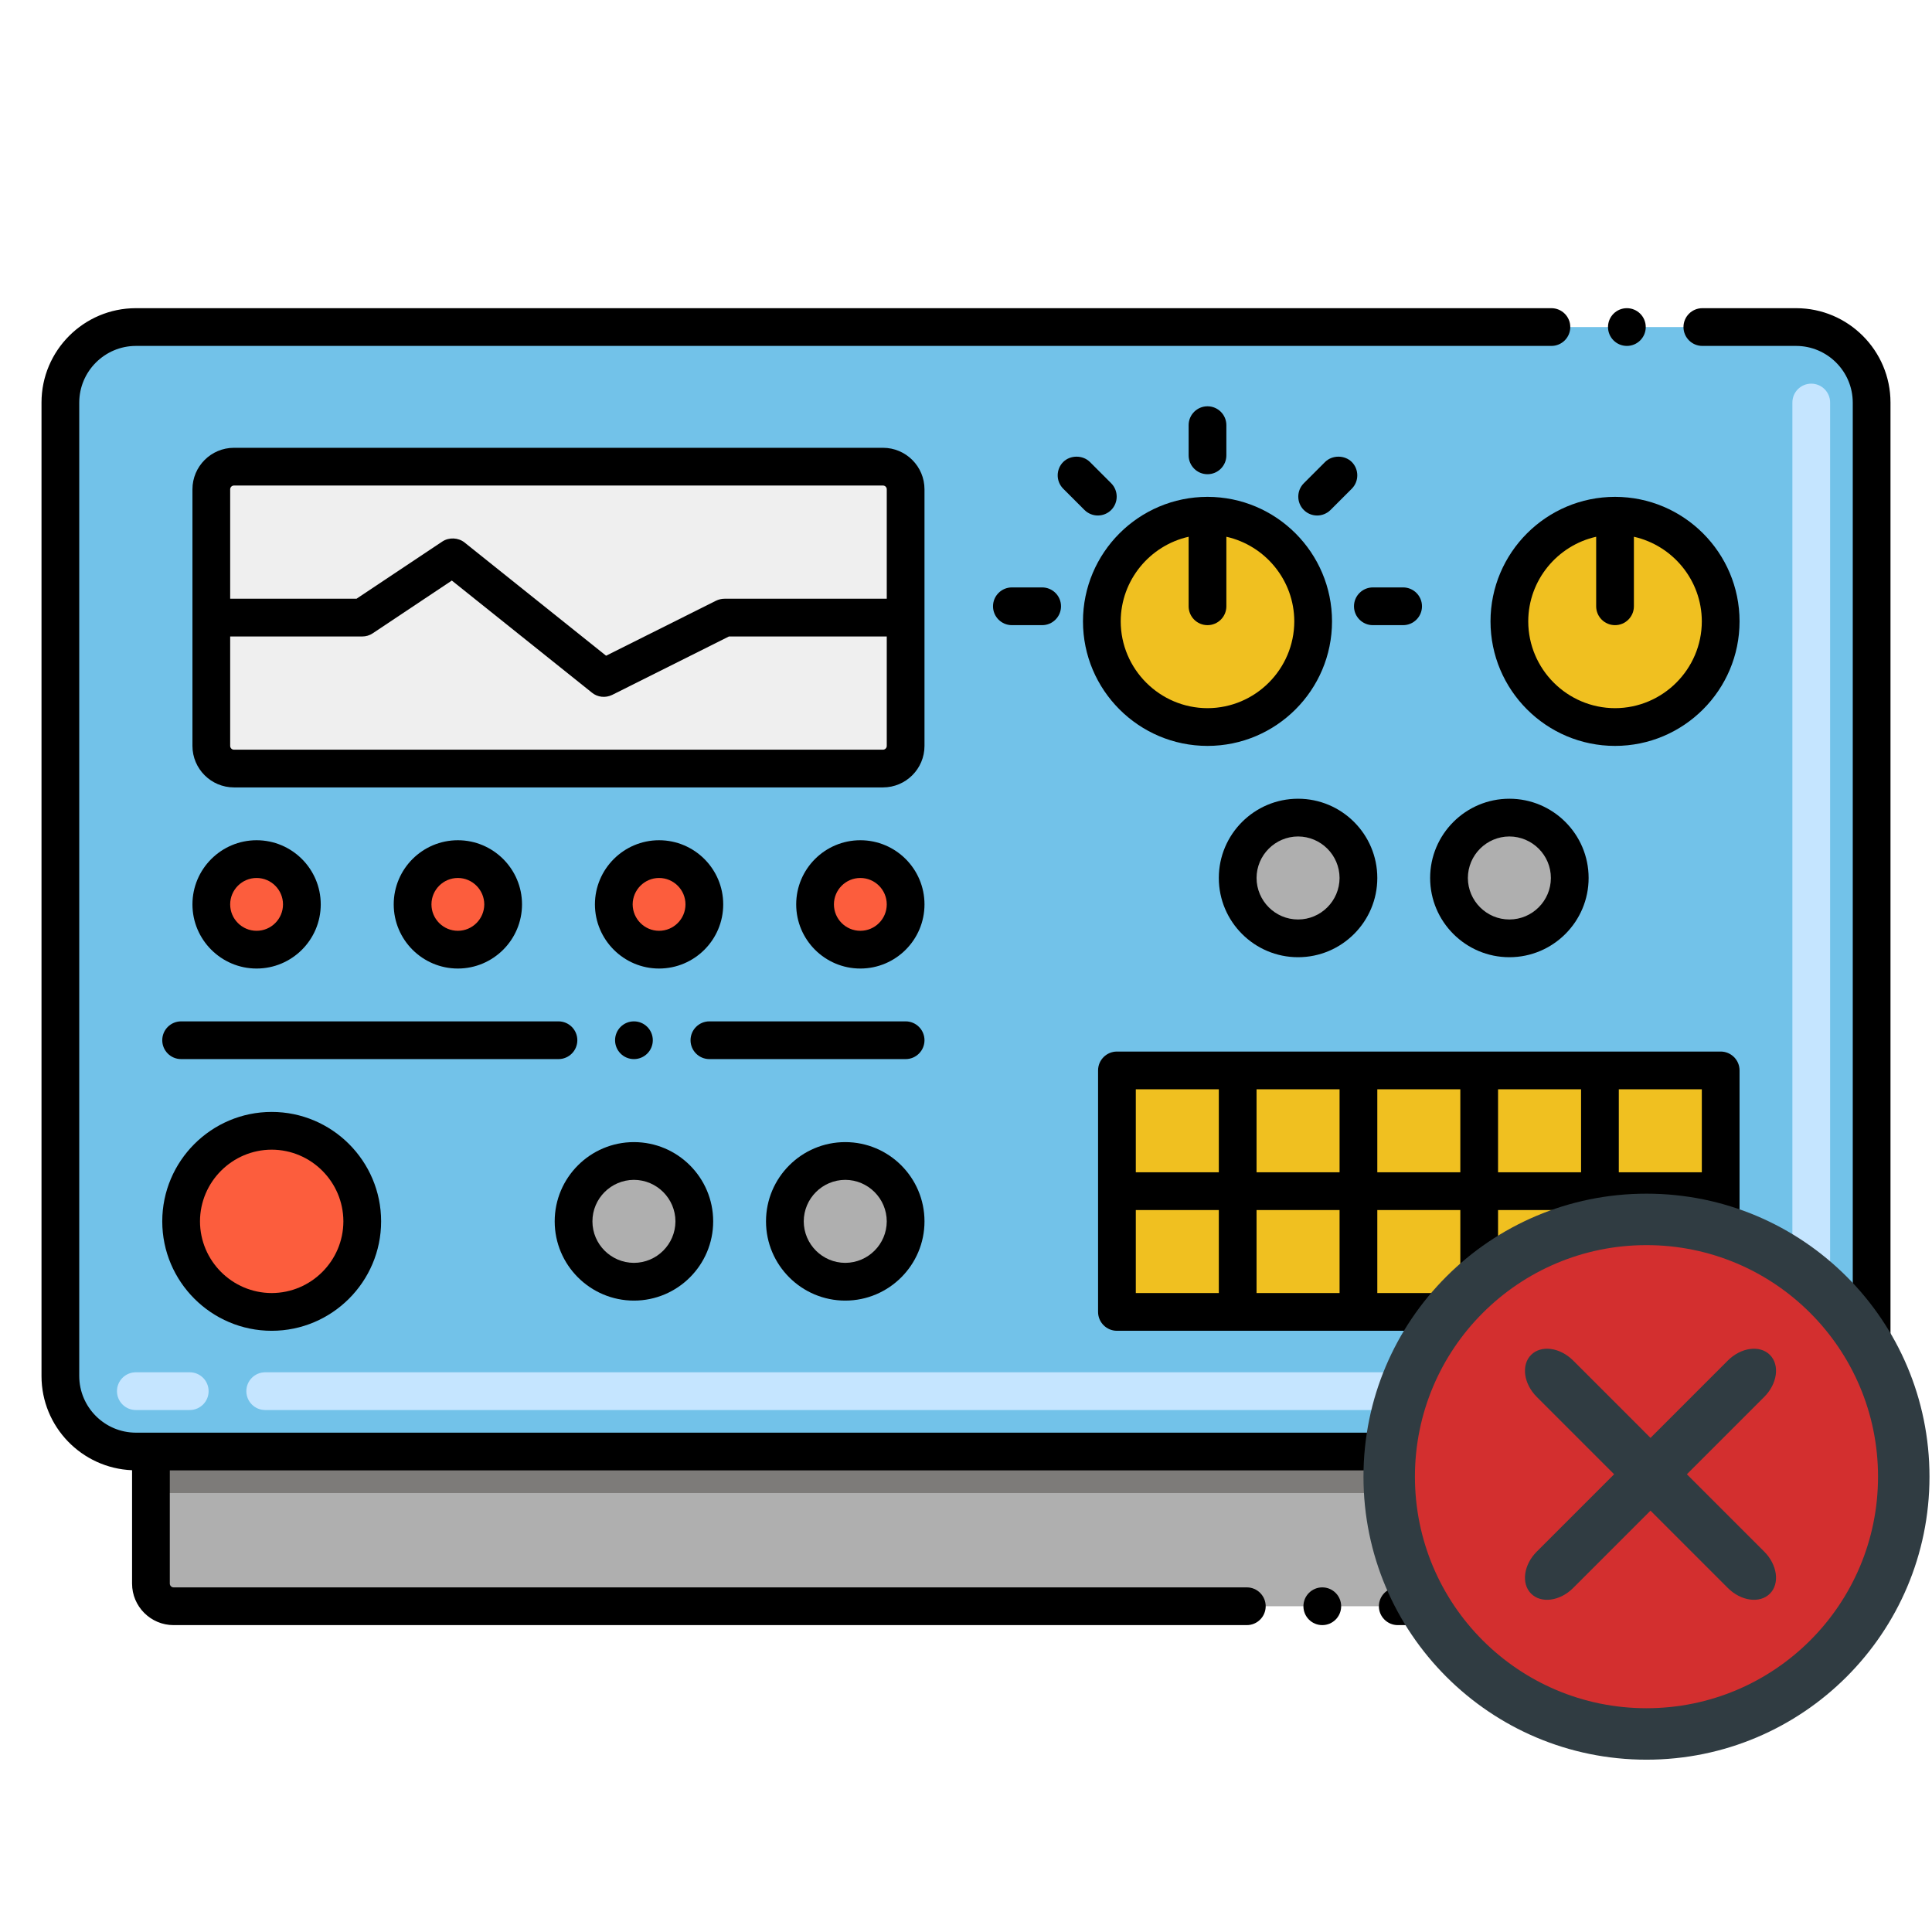 <?xml version="1.0" encoding="UTF-8"?>
<!DOCTYPE svg PUBLIC "-//W3C//DTD SVG 1.1//EN" "http://www.w3.org/Graphics/SVG/1.1/DTD/svg11.dtd">
<svg version="1.1" xmlns="http://www.w3.org/2000/svg" xmlns:xlink="http://www.w3.org/1999/xlink" x="0" y="0" width="512" height="512" viewBox="0, 0, 512, 512">
  <g id="Background">
    <rect x="0" y="0" width="512" height="512" fill="#000000" fill-opacity="0"/>
  </g>
  <g id="not_active" display="none">
    <path d="M476,384.672 L36,384.672 C24.954,384.672 16,375.718 16,364.672 L16,106.672 C16,95.626 24.954,86.672 36,86.672 L476,86.672 C487.046,86.672 496,95.626 496,106.672 L496,364.672 C496,375.718 487.046,384.672 476,384.672 z" fill="#72C2E9"/>
    <path d="M476,373.672 L70.284,373.672 C67.522,373.672 65.284,371.434 65.284,368.672 C65.284,365.91 67.522,363.672 70.284,363.672 L475,363.672 L475,106.672 C475,103.91 477.238,101.672 480,101.672 C482.762,101.672 485,103.91 485,106.672 L485,364.672 C485,369.636 480.962,373.672 476,373.672 z M50.284,373.672 L36,373.672 C33.238,373.672 31,371.434 31,368.672 C31,365.91 33.238,363.672 36,363.672 L50.284,363.672 C53.046,363.672 55.284,365.91 55.284,368.672 C55.284,371.434 53.046,373.672 50.284,373.672 z" fill="#C5E5FF"/>
    <path d="M234,203.672 L62,203.672 C58.686,203.672 56,200.986 56,197.672 L56,129.672 C56,126.358 58.686,123.672 62,123.672 L234,123.672 C237.314,123.672 240,126.358 240,129.672 L240,197.672 C240,200.986 237.314,203.672 234,203.672 z" fill="#EFEFEF"/>
    <g>
      <path d="M80,239.672 C80,246.299 74.627,251.672 68,251.672 C61.373,251.672 56,246.299 56,239.672 C56,233.045 61.373,227.672 68,227.672 C74.627,227.672 80,233.045 80,239.672 z" fill="#FC5D3D"/>
      <path d="M133.334,239.672 C133.334,246.299 127.961,251.672 121.334,251.672 C114.707,251.672 109.334,246.299 109.334,239.672 C109.334,233.045 114.707,227.672 121.334,227.672 C127.961,227.672 133.334,233.045 133.334,239.672 z" fill="#FC5D3D"/>
      <path d="M186.666,239.672 C186.666,246.299 181.293,251.672 174.666,251.672 C168.039,251.672 162.666,246.299 162.666,239.672 C162.666,233.045 168.039,227.672 174.666,227.672 C181.293,227.672 186.666,233.045 186.666,239.672 z" fill="#FC5D3D"/>
      <path d="M240,239.672 C240,246.299 234.627,251.672 228,251.672 C221.373,251.672 216,246.299 216,239.672 C216,233.045 221.373,227.672 228,227.672 C234.627,227.672 240,233.045 240,239.672 z" fill="#FC5D3D"/>
      <path d="M96,323.672 C96,336.927 85.255,347.672 72,347.672 C58.745,347.672 48,336.927 48,323.672 C48,310.417 58.745,299.672 72,299.672 C85.255,299.672 96,310.417 96,323.672 z" fill="#FC5D3D"/>
    </g>
    <path d="M240,323.672 C240,332.509 232.837,339.672 224,339.672 C215.163,339.672 208,332.509 208,323.672 C208,314.835 215.163,307.672 224,307.672 C232.837,307.672 240,314.835 240,323.672 z" fill="#AFAFAF"/>
    <path d="M184,323.672 C184,332.509 176.837,339.672 168,339.672 C159.163,339.672 152,332.509 152,323.672 C152,314.835 159.163,307.672 168,307.672 C176.837,307.672 184,314.835 184,323.672 z" fill="#AFAFAF"/>
    <path d="M296,283.672 L456,283.672 L456,347.672 L296,347.672 z" fill="#F0C020"/>
    <path d="M472,384.672 L472,419.672 C472,422.992 469.32,425.672 466,425.672 L46,425.672 C42.68,425.672 40,422.992 40,419.672 L40,384.672 z" fill="#AFAFAF"/>
    <path d="M40,384.672 L472,384.672 L472,395.672 L40,395.672 z" fill="#7D7B79"/>
    <path d="M348,164.672 C348,180.136 335.464,192.672 320,192.672 C304.536,192.672 292,180.136 292,164.672 C292,149.208 304.536,136.672 320,136.672 C335.464,136.672 348,149.208 348,164.672 z" fill="#F0C020"/>
    <path d="M456,164.672 C456,180.136 443.464,192.672 428,192.672 C412.536,192.672 400,180.136 400,164.672 C400,149.208 412.536,136.672 428,136.672 C443.464,136.672 456,149.208 456,164.672 z" fill="#F0C020"/>
    <path d="M360,232.672 C360,241.509 352.837,248.672 344,248.672 C335.163,248.672 328,241.509 328,232.672 C328,223.835 335.163,216.672 344,216.672 C352.837,216.672 360,223.835 360,232.672 z" fill="#AFAFAF"/>
    <path d="M416,232.672 C416,241.509 408.837,248.672 400,248.672 C391.163,248.672 384,241.509 384,232.672 C384,223.835 391.163,216.672 400,216.672 C408.837,216.672 416,223.835 416,232.672 z" fill="#AFAFAF"/>
    <g>
      <path d="M85,239.672 C85,230.292 77.38,222.672 68,222.672 C58.64,222.672 51,230.292 51,239.672 C51,249.052 58.64,256.672 68,256.672 C77.38,256.672 85,249.052 85,239.672 z M61,239.672 C61,235.812 64.14,232.672 68,232.672 C71.86,232.672 75,235.812 75,239.672 C75,243.532 71.86,246.672 68,246.672 C64.14,246.672 61,243.532 61,239.672 z" fill="#000000"/>
      <path d="M138.34,239.672 C138.34,230.292 130.7,222.672 121.34,222.672 C111.96,222.672 104.34,230.292 104.34,239.672 C104.34,249.052 111.96,256.672 121.34,256.672 C130.7,256.672 138.34,249.052 138.34,239.672 z M114.34,239.672 C114.34,235.812 117.48,232.672 121.34,232.672 C125.18,232.672 128.32,235.812 128.34,239.672 C128.32,243.532 125.18,246.672 121.34,246.672 C117.48,246.672 114.34,243.532 114.34,239.672 z" fill="#000000"/>
      <path d="M191.66,239.672 C191.66,230.292 184.04,222.672 174.66,222.672 C165.3,222.672 157.68,230.292 157.66,239.672 C157.68,249.052 165.3,256.672 174.66,256.672 C184.04,256.672 191.66,249.052 191.66,239.672 z M167.66,239.672 C167.68,235.812 170.82,232.672 174.66,232.672 C178.52,232.672 181.66,235.812 181.66,239.672 C181.66,243.532 178.52,246.672 174.66,246.672 C170.82,246.672 167.68,243.532 167.66,239.672 z" fill="#000000"/>
      <path d="M228,222.672 C218.62,222.672 211,230.292 211,239.672 C211,249.052 218.62,256.672 228,256.672 C237.38,256.672 245,249.052 245,239.672 C245,230.292 237.38,222.672 228,222.672 z M228,246.672 C224.14,246.672 221,243.532 221,239.672 C221,235.812 224.14,232.672 228,232.672 C231.86,232.672 235,235.812 235,239.672 C235,243.532 231.86,246.672 228,246.672 z" fill="#000000"/>
      <path d="M240,270.672 L188,270.672 C185.24,270.672 183,272.912 183,275.672 C183,278.432 185.24,280.672 188,280.672 L240,280.672 C242.76,280.672 245,278.432 245,275.672 C245,272.912 242.76,270.672 240,270.672 z" fill="#000000"/>
      <path d="M173,275.672 C173,278.433 170.761,280.672 168,280.672 C165.239,280.672 163,278.433 163,275.672 C163,272.911 165.239,270.672 168,270.672 C170.761,270.672 173,272.911 173,275.672 z" fill="#000000"/>
      <path d="M153,275.672 C153,272.912 150.76,270.672 148,270.672 L48,270.672 C45.24,270.672 43,272.912 43,275.672 C43,278.432 45.24,280.672 48,280.672 L148,280.672 C150.76,280.672 153,278.432 153,275.672 z" fill="#000000"/>
      <path d="M476,81.672 L451.14,81.672 C448.38,81.672 446.14,83.912 446.14,86.672 C446.14,89.432 448.38,91.672 451.14,91.672 L476,91.672 C484.26,91.692 490.98,98.412 491,106.672 L491,364.672 C491,373.146 484.054,379.672 476,379.672 L36,379.672 C27.74,379.652 21.02,372.932 21,364.672 L21,106.672 C21.02,98.412 27.74,91.692 36,91.672 L411.14,91.672 C413.9,91.672 416.14,89.432 416.14,86.672 C416.14,83.912 413.9,81.672 411.14,81.672 L36,81.672 C22.22,81.672 11,92.892 11,106.672 L11,364.672 C11,378.114 21.684,389.09 35,389.622 L35,419.672 C35,425.732 39.94,430.672 46,430.672 L330.42,430.672 C333.18,430.672 335.42,428.432 335.42,425.672 C335.42,422.932 333.2,420.692 330.46,420.672 C330.44,420.672 330.44,420.672 330.42,420.672 L46,420.672 C45.46,420.672 45,420.212 45,419.672 L45,389.672 L467,389.672 L467,419.672 C467,420.212 466.54,420.672 466,420.672 L370.42,420.672 C367.68,420.672 365.42,422.912 365.42,425.672 C365.42,428.432 367.68,430.672 370.42,430.672 L466,430.672 C472.06,430.672 477,425.732 477,419.672 L477,389.632 C490.62,389.102 501,377.906 501,364.672 L501,106.672 C501,92.892 489.78,81.672 476,81.672 z" fill="#000000"/>
      <path d="M436.14,86.672 C436.14,89.433 433.901,91.672 431.14,91.672 C428.379,91.672 426.14,89.433 426.14,86.672 C426.14,83.911 428.379,81.672 431.14,81.672 C433.901,81.672 436.14,83.911 436.14,86.672 z" fill="#000000"/>
      <path d="M245,129.672 C245,123.606 240.066,118.672 234,118.672 L62,118.672 C55.934,118.672 51,123.606 51,129.672 L51,197.672 C51,203.738 55.934,208.672 62,208.672 L234,208.672 C240.066,208.672 245,203.738 245,197.672 z M235,197.672 C235,198.224 234.552,198.672 234,198.672 L62,198.672 C61.448,198.672 61,198.224 61,197.672 L61,168.672 L96,168.672 C97,168.672 97.94,168.392 98.78,167.832 L119.74,153.852 L156.88,183.572 C158.338,184.766 160.426,185.034 162.24,184.152 L193.18,168.672 L235,168.672 z M235,158.672 L192,158.672 C191.22,158.672 190.48,158.852 189.76,159.192 L160.62,173.772 L123.12,143.772 C121.46,142.452 119,142.332 117.22,143.512 L94.48,158.672 L61,158.672 L61,129.672 C61,129.12 61.448,128.672 62,128.672 L234,128.672 C234.552,128.672 235,129.12 235,129.672 z" fill="#000000"/>
      <path d="M320,197.672 C338.2,197.672 353,182.872 353,164.672 C353,146.472 338.2,131.672 320,131.672 C301.8,131.672 287,146.472 287,164.672 C287,182.872 301.8,197.672 320,197.672 z M315,142.244 L315,160.672 C315,163.432 317.24,165.672 320,165.672 C322.76,165.672 325,163.432 325,160.672 L325,142.244 C335.266,144.552 342.982,153.73 343,164.672 C342.98,177.332 332.66,187.652 320,187.672 C307.34,187.652 297.02,177.332 297,164.672 C297.016,153.73 304.734,144.552 315,142.244 z" fill="#000000"/>
      <path d="M376.84,160.672 C376.84,157.912 374.6,155.672 371.84,155.672 L363.82,155.672 C361.06,155.672 358.82,157.912 358.82,160.672 C358.82,163.432 361.06,165.672 363.82,165.672 L371.84,165.672 C374.6,165.672 376.84,163.432 376.84,160.672 z" fill="#000000"/>
      <path d="M276.18,155.672 L268.16,155.672 C265.4,155.672 263.16,157.912 263.16,160.672 C263.16,163.432 265.4,165.672 268.16,165.672 L276.18,165.672 C278.94,165.672 281.18,163.432 281.18,160.672 C281.18,157.912 278.94,155.672 276.18,155.672 z" fill="#000000"/>
      <path d="M287.4,135.152 C289.478,137.188 292.624,137.01 294.48,135.152 C296.42,133.192 296.42,130.032 294.48,128.072 L288.84,122.432 C286.94,120.552 283.66,120.552 281.76,122.432 C279.902,124.288 279.724,127.434 281.76,129.512 z" fill="#000000"/>
      <path d="M325,120.672 L325,112.672 C325,109.912 322.76,107.672 320,107.672 C317.24,107.672 315,109.912 315,112.672 L315,120.672 C315,123.432 317.24,125.672 320,125.672 C322.76,125.672 325,123.432 325,120.672 z" fill="#000000"/>
      <path d="M351.16,122.432 L345.52,128.072 C343.568,130.026 343.574,133.208 345.52,135.152 C347.412,137.046 350.554,137.156 352.6,135.152 L358.24,129.512 C360.18,127.552 360.18,124.392 358.24,122.432 C356.34,120.552 353.06,120.552 351.16,122.432 z" fill="#000000"/>
      <path d="M428,131.672 C409.8,131.672 395,146.472 395,164.672 C395,182.872 409.8,197.672 428,197.672 C446.2,197.672 461,182.872 461,164.672 C461,146.472 446.2,131.672 428,131.672 z M428,187.672 C415.34,187.652 405.02,177.332 405,164.672 C405.016,153.73 412.734,144.552 423,142.244 L423,160.672 C423,163.432 425.24,165.672 428,165.672 C430.76,165.672 433,163.432 433,160.672 L433,142.244 C443.266,144.552 450.982,153.73 451,164.672 C450.98,177.332 440.66,187.652 428,187.672 z" fill="#000000"/>
      <path d="M344,211.672 C332.42,211.672 323,221.092 323,232.672 C323,244.252 332.42,253.672 344,253.672 C355.58,253.672 365,244.252 365,232.672 C365,221.092 355.58,211.672 344,211.672 z M344,243.672 C337.94,243.672 333.02,238.732 333,232.672 C333.02,226.612 337.94,221.692 344,221.672 C350.06,221.692 354.98,226.612 355,232.672 C354.98,238.732 350.06,243.672 344,243.672 z" fill="#000000"/>
      <path d="M421,232.672 C421,221.092 411.58,211.672 400,211.672 C388.42,211.672 379,221.092 379,232.672 C379,244.252 388.42,253.672 400,253.672 C411.58,253.672 421,244.252 421,232.672 z M389,232.672 C389.02,226.612 393.94,221.692 400,221.672 C406.06,221.692 411,226.612 411,232.672 C411,238.732 406.06,243.672 400,243.672 C393.94,243.672 389.02,238.732 389,232.672 z" fill="#000000"/>
      <path d="M296,352.672 L456,352.672 C458.738,352.672 461,350.476 461,347.672 L461,283.672 C461,280.892 458.732,278.672 456,278.672 L296,278.672 C293.266,278.672 291,280.896 291,283.672 L291,347.672 C291,350.404 293.222,352.672 296,352.672 z M429,288.672 L451,288.672 L451,310.672 L429,310.672 z M429,320.672 L451,320.672 L451,342.672 L429,342.672 z M397,288.672 L419,288.672 L419,310.672 L397,310.672 z M397,320.672 L419,320.672 L419,342.672 L397,342.672 z M365,288.672 L387,288.672 L387,310.672 L365,310.672 z M365,320.672 L387,320.672 L387,342.672 L365,342.672 z M333,288.672 L355,288.672 L355,310.672 L333,310.672 z M333,320.672 L355,320.672 L355,342.672 L333,342.672 z M301,288.672 L323,288.672 L323,310.672 L301,310.672 z M301,320.672 L323,320.672 L323,342.672 L301,342.672 z" fill="#000000"/>
      <path d="M43,323.672 C43,339.652 56.02,352.672 72,352.672 C87.98,352.672 101,339.652 101,323.672 C101,307.692 87.98,294.672 72,294.672 C56.02,294.672 43,307.692 43,323.672 z M91,323.672 C90.98,334.132 82.46,342.652 72,342.672 C61.54,342.652 53.02,334.132 53,323.672 C53.02,313.212 61.54,304.692 72,304.672 C82.46,304.692 90.98,313.212 91,323.672 z" fill="#000000"/>
      <path d="M224,302.672 C212.42,302.672 203,312.092 203,323.672 C203,335.252 212.42,344.672 224,344.672 C235.58,344.672 245,335.252 245,323.672 C245,312.092 235.58,302.672 224,302.672 z M224,334.672 C217.94,334.652 213.02,329.732 213,323.672 C213.02,317.612 217.94,312.692 224,312.672 C230.06,312.692 234.98,317.612 235,323.672 C234.98,329.732 230.06,334.652 224,334.672 z" fill="#000000"/>
      <path d="M168,344.672 C179.58,344.672 189,335.252 189,323.672 C189,312.092 179.58,302.672 168,302.672 C156.42,302.672 147,312.092 147,323.672 C147,335.252 156.42,344.672 168,344.672 z M168,312.672 C174.06,312.692 178.98,317.612 179,323.672 C178.98,329.732 174.06,334.652 168,334.672 C161.94,334.652 157,329.732 157,323.672 C157,317.612 161.94,312.692 168,312.672 z" fill="#000000"/>
      <path d="M355.42,425.672 C355.42,428.433 353.181,430.672 350.42,430.672 C347.659,430.672 345.42,428.433 345.42,425.672 C345.42,422.911 347.659,420.672 350.42,420.672 C353.181,420.672 355.42,422.911 355.42,425.672 z" fill="#000000"/>
    </g>
    <g>
      <path d="M511.334,392.334 C511.334,433.755 477.755,467.334 436.334,467.334 C394.913,467.334 361.334,433.755 361.334,392.334 C361.334,350.913 394.913,317.334 436.334,317.334 C477.755,317.334 511.334,350.913 511.334,392.334 z" fill="#303C42"/>
      <path d="M497.698,392.334 C497.698,426.224 470.224,453.698 436.334,453.698 C402.444,453.698 374.97,426.224 374.97,392.334 C374.97,358.444 402.444,330.97 436.334,330.97 C470.224,330.97 497.698,358.444 497.698,392.334 z" fill="#7CB342"/>
      <path d="M465.604,367.059 L422.697,409.965 L407.063,394.332 C404.4,391.668 400.085,391.668 397.422,394.332 C394.759,396.995 394.759,401.31 397.422,403.973 L417.877,424.427 C419.208,425.759 420.953,426.425 422.698,426.425 C424.442,426.425 426.187,425.759 427.519,424.427 L475.246,376.7 C477.91,374.036 477.91,369.721 475.246,367.059 C472.582,364.396 468.267,364.396 465.604,367.059 z" fill="#303C42"/>
    </g>
  </g>
  <g id="active">
    <path d="M476,384.672 L36,384.672 C24.954,384.672 16,375.718 16,364.672 L16,106.672 C16,95.626 24.954,86.672 36,86.672 L476,86.672 C487.046,86.672 496,95.626 496,106.672 L496,364.672 C496,375.718 487.046,384.672 476,384.672 z" fill="#72C2E9"/>
    <path d="M476,373.672 L70.284,373.672 C67.522,373.672 65.284,371.434 65.284,368.672 C65.284,365.91 67.522,363.672 70.284,363.672 L475,363.672 L475,106.672 C475,103.91 477.238,101.672 480,101.672 C482.762,101.672 485,103.91 485,106.672 L485,364.672 C485,369.636 480.962,373.672 476,373.672 z M50.284,373.672 L36,373.672 C33.238,373.672 31,371.434 31,368.672 C31,365.91 33.238,363.672 36,363.672 L50.284,363.672 C53.046,363.672 55.284,365.91 55.284,368.672 C55.284,371.434 53.046,373.672 50.284,373.672 z" fill="#C5E5FF"/>
    <path d="M234,203.672 L62,203.672 C58.686,203.672 56,200.986 56,197.672 L56,129.672 C56,126.358 58.686,123.672 62,123.672 L234,123.672 C237.314,123.672 240,126.358 240,129.672 L240,197.672 C240,200.986 237.314,203.672 234,203.672 z" fill="#EFEFEF"/>
    <g>
      <path d="M80,239.672 C80,246.299 74.627,251.672 68,251.672 C61.373,251.672 56,246.299 56,239.672 C56,233.045 61.373,227.672 68,227.672 C74.627,227.672 80,233.045 80,239.672 z" fill="#FC5D3D"/>
      <path d="M133.334,239.672 C133.334,246.299 127.961,251.672 121.334,251.672 C114.707,251.672 109.334,246.299 109.334,239.672 C109.334,233.045 114.707,227.672 121.334,227.672 C127.961,227.672 133.334,233.045 133.334,239.672 z" fill="#FC5D3D"/>
      <path d="M186.666,239.672 C186.666,246.299 181.293,251.672 174.666,251.672 C168.039,251.672 162.666,246.299 162.666,239.672 C162.666,233.045 168.039,227.672 174.666,227.672 C181.293,227.672 186.666,233.045 186.666,239.672 z" fill="#FC5D3D"/>
      <path d="M240,239.672 C240,246.299 234.627,251.672 228,251.672 C221.373,251.672 216,246.299 216,239.672 C216,233.045 221.373,227.672 228,227.672 C234.627,227.672 240,233.045 240,239.672 z" fill="#FC5D3D"/>
      <path d="M96,323.672 C96,336.927 85.255,347.672 72,347.672 C58.745,347.672 48,336.927 48,323.672 C48,310.417 58.745,299.672 72,299.672 C85.255,299.672 96,310.417 96,323.672 z" fill="#FC5D3D"/>
    </g>
    <path d="M240,323.672 C240,332.509 232.837,339.672 224,339.672 C215.163,339.672 208,332.509 208,323.672 C208,314.835 215.163,307.672 224,307.672 C232.837,307.672 240,314.835 240,323.672 z" fill="#AFAFAF"/>
    <path d="M184,323.672 C184,332.509 176.837,339.672 168,339.672 C159.163,339.672 152,332.509 152,323.672 C152,314.835 159.163,307.672 168,307.672 C176.837,307.672 184,314.835 184,323.672 z" fill="#AFAFAF"/>
    <path d="M296,283.672 L456,283.672 L456,347.672 L296,347.672 z" fill="#F0C020"/>
    <path d="M472,384.672 L472,419.672 C472,422.992 469.32,425.672 466,425.672 L46,425.672 C42.68,425.672 40,422.992 40,419.672 L40,384.672 z" fill="#AFAFAF"/>
    <path d="M40,384.672 L472,384.672 L472,395.672 L40,395.672 z" fill="#7D7B79"/>
    <path d="M348,164.672 C348,180.136 335.464,192.672 320,192.672 C304.536,192.672 292,180.136 292,164.672 C292,149.208 304.536,136.672 320,136.672 C335.464,136.672 348,149.208 348,164.672 z" fill="#F0C020"/>
    <path d="M456,164.672 C456,180.136 443.464,192.672 428,192.672 C412.536,192.672 400,180.136 400,164.672 C400,149.208 412.536,136.672 428,136.672 C443.464,136.672 456,149.208 456,164.672 z" fill="#F0C020"/>
    <path d="M360,232.672 C360,241.509 352.837,248.672 344,248.672 C335.163,248.672 328,241.509 328,232.672 C328,223.835 335.163,216.672 344,216.672 C352.837,216.672 360,223.835 360,232.672 z" fill="#AFAFAF"/>
    <path d="M416,232.672 C416,241.509 408.837,248.672 400,248.672 C391.163,248.672 384,241.509 384,232.672 C384,223.835 391.163,216.672 400,216.672 C408.837,216.672 416,223.835 416,232.672 z" fill="#AFAFAF"/>
    <g>
      <path d="M85,239.672 C85,230.292 77.38,222.672 68,222.672 C58.64,222.672 51,230.292 51,239.672 C51,249.052 58.64,256.672 68,256.672 C77.38,256.672 85,249.052 85,239.672 z M61,239.672 C61,235.812 64.14,232.672 68,232.672 C71.86,232.672 75,235.812 75,239.672 C75,243.532 71.86,246.672 68,246.672 C64.14,246.672 61,243.532 61,239.672 z" fill="#000000"/>
      <path d="M138.34,239.672 C138.34,230.292 130.7,222.672 121.34,222.672 C111.96,222.672 104.34,230.292 104.34,239.672 C104.34,249.052 111.96,256.672 121.34,256.672 C130.7,256.672 138.34,249.052 138.34,239.672 z M114.34,239.672 C114.34,235.812 117.48,232.672 121.34,232.672 C125.18,232.672 128.32,235.812 128.34,239.672 C128.32,243.532 125.18,246.672 121.34,246.672 C117.48,246.672 114.34,243.532 114.34,239.672 z" fill="#000000"/>
      <path d="M191.66,239.672 C191.66,230.292 184.04,222.672 174.66,222.672 C165.3,222.672 157.68,230.292 157.66,239.672 C157.68,249.052 165.3,256.672 174.66,256.672 C184.04,256.672 191.66,249.052 191.66,239.672 z M167.66,239.672 C167.68,235.812 170.82,232.672 174.66,232.672 C178.52,232.672 181.66,235.812 181.66,239.672 C181.66,243.532 178.52,246.672 174.66,246.672 C170.82,246.672 167.68,243.532 167.66,239.672 z" fill="#000000"/>
      <path d="M228,222.672 C218.62,222.672 211,230.292 211,239.672 C211,249.052 218.62,256.672 228,256.672 C237.38,256.672 245,249.052 245,239.672 C245,230.292 237.38,222.672 228,222.672 z M228,246.672 C224.14,246.672 221,243.532 221,239.672 C221,235.812 224.14,232.672 228,232.672 C231.86,232.672 235,235.812 235,239.672 C235,243.532 231.86,246.672 228,246.672 z" fill="#000000"/>
      <path d="M240,270.672 L188,270.672 C185.24,270.672 183,272.912 183,275.672 C183,278.432 185.24,280.672 188,280.672 L240,280.672 C242.76,280.672 245,278.432 245,275.672 C245,272.912 242.76,270.672 240,270.672 z" fill="#000000"/>
      <path d="M173,275.672 C173,278.433 170.761,280.672 168,280.672 C165.239,280.672 163,278.433 163,275.672 C163,272.911 165.239,270.672 168,270.672 C170.761,270.672 173,272.911 173,275.672 z" fill="#000000"/>
      <path d="M153,275.672 C153,272.912 150.76,270.672 148,270.672 L48,270.672 C45.24,270.672 43,272.912 43,275.672 C43,278.432 45.24,280.672 48,280.672 L148,280.672 C150.76,280.672 153,278.432 153,275.672 z" fill="#000000"/>
      <path d="M476,81.672 L451.14,81.672 C448.38,81.672 446.14,83.912 446.14,86.672 C446.14,89.432 448.38,91.672 451.14,91.672 L476,91.672 C484.26,91.692 490.98,98.412 491,106.672 L491,364.672 C491,373.146 484.054,379.672 476,379.672 L36,379.672 C27.74,379.652 21.02,372.932 21,364.672 L21,106.672 C21.02,98.412 27.74,91.692 36,91.672 L411.14,91.672 C413.9,91.672 416.14,89.432 416.14,86.672 C416.14,83.912 413.9,81.672 411.14,81.672 L36,81.672 C22.22,81.672 11,92.892 11,106.672 L11,364.672 C11,378.114 21.684,389.09 35,389.622 L35,419.672 C35,425.732 39.94,430.672 46,430.672 L330.42,430.672 C333.18,430.672 335.42,428.432 335.42,425.672 C335.42,422.932 333.2,420.692 330.46,420.672 C330.44,420.672 330.44,420.672 330.42,420.672 L46,420.672 C45.46,420.672 45,420.212 45,419.672 L45,389.672 L467,389.672 L467,419.672 C467,420.212 466.54,420.672 466,420.672 L370.42,420.672 C367.68,420.672 365.42,422.912 365.42,425.672 C365.42,428.432 367.68,430.672 370.42,430.672 L466,430.672 C472.06,430.672 477,425.732 477,419.672 L477,389.632 C490.62,389.102 501,377.906 501,364.672 L501,106.672 C501,92.892 489.78,81.672 476,81.672 z" fill="#000000"/>
      <path d="M436.14,86.672 C436.14,89.433 433.901,91.672 431.14,91.672 C428.379,91.672 426.14,89.433 426.14,86.672 C426.14,83.911 428.379,81.672 431.14,81.672 C433.901,81.672 436.14,83.911 436.14,86.672 z" fill="#000000"/>
      <path d="M245,129.672 C245,123.606 240.066,118.672 234,118.672 L62,118.672 C55.934,118.672 51,123.606 51,129.672 L51,197.672 C51,203.738 55.934,208.672 62,208.672 L234,208.672 C240.066,208.672 245,203.738 245,197.672 z M235,197.672 C235,198.224 234.552,198.672 234,198.672 L62,198.672 C61.448,198.672 61,198.224 61,197.672 L61,168.672 L96,168.672 C97,168.672 97.94,168.392 98.78,167.832 L119.74,153.852 L156.88,183.572 C158.338,184.766 160.426,185.034 162.24,184.152 L193.18,168.672 L235,168.672 z M235,158.672 L192,158.672 C191.22,158.672 190.48,158.852 189.76,159.192 L160.62,173.772 L123.12,143.772 C121.46,142.452 119,142.332 117.22,143.512 L94.48,158.672 L61,158.672 L61,129.672 C61,129.12 61.448,128.672 62,128.672 L234,128.672 C234.552,128.672 235,129.12 235,129.672 z" fill="#000000"/>
      <path d="M320,197.672 C338.2,197.672 353,182.872 353,164.672 C353,146.472 338.2,131.672 320,131.672 C301.8,131.672 287,146.472 287,164.672 C287,182.872 301.8,197.672 320,197.672 z M315,142.244 L315,160.672 C315,163.432 317.24,165.672 320,165.672 C322.76,165.672 325,163.432 325,160.672 L325,142.244 C335.266,144.552 342.982,153.73 343,164.672 C342.98,177.332 332.66,187.652 320,187.672 C307.34,187.652 297.02,177.332 297,164.672 C297.016,153.73 304.734,144.552 315,142.244 z" fill="#000000"/>
      <path d="M376.84,160.672 C376.84,157.912 374.6,155.672 371.84,155.672 L363.82,155.672 C361.06,155.672 358.82,157.912 358.82,160.672 C358.82,163.432 361.06,165.672 363.82,165.672 L371.84,165.672 C374.6,165.672 376.84,163.432 376.84,160.672 z" fill="#000000"/>
      <path d="M276.18,155.672 L268.16,155.672 C265.4,155.672 263.16,157.912 263.16,160.672 C263.16,163.432 265.4,165.672 268.16,165.672 L276.18,165.672 C278.94,165.672 281.18,163.432 281.18,160.672 C281.18,157.912 278.94,155.672 276.18,155.672 z" fill="#000000"/>
      <path d="M287.4,135.152 C289.478,137.188 292.624,137.01 294.48,135.152 C296.42,133.192 296.42,130.032 294.48,128.072 L288.84,122.432 C286.94,120.552 283.66,120.552 281.76,122.432 C279.902,124.288 279.724,127.434 281.76,129.512 z" fill="#000000"/>
      <path d="M325,120.672 L325,112.672 C325,109.912 322.76,107.672 320,107.672 C317.24,107.672 315,109.912 315,112.672 L315,120.672 C315,123.432 317.24,125.672 320,125.672 C322.76,125.672 325,123.432 325,120.672 z" fill="#000000"/>
      <path d="M351.16,122.432 L345.52,128.072 C343.568,130.026 343.574,133.208 345.52,135.152 C347.412,137.046 350.554,137.156 352.6,135.152 L358.24,129.512 C360.18,127.552 360.18,124.392 358.24,122.432 C356.34,120.552 353.06,120.552 351.16,122.432 z" fill="#000000"/>
      <path d="M428,131.672 C409.8,131.672 395,146.472 395,164.672 C395,182.872 409.8,197.672 428,197.672 C446.2,197.672 461,182.872 461,164.672 C461,146.472 446.2,131.672 428,131.672 z M428,187.672 C415.34,187.652 405.02,177.332 405,164.672 C405.016,153.73 412.734,144.552 423,142.244 L423,160.672 C423,163.432 425.24,165.672 428,165.672 C430.76,165.672 433,163.432 433,160.672 L433,142.244 C443.266,144.552 450.982,153.73 451,164.672 C450.98,177.332 440.66,187.652 428,187.672 z" fill="#000000"/>
      <path d="M344,211.672 C332.42,211.672 323,221.092 323,232.672 C323,244.252 332.42,253.672 344,253.672 C355.58,253.672 365,244.252 365,232.672 C365,221.092 355.58,211.672 344,211.672 z M344,243.672 C337.94,243.672 333.02,238.732 333,232.672 C333.02,226.612 337.94,221.692 344,221.672 C350.06,221.692 354.98,226.612 355,232.672 C354.98,238.732 350.06,243.672 344,243.672 z" fill="#000000"/>
      <path d="M421,232.672 C421,221.092 411.58,211.672 400,211.672 C388.42,211.672 379,221.092 379,232.672 C379,244.252 388.42,253.672 400,253.672 C411.58,253.672 421,244.252 421,232.672 z M389,232.672 C389.02,226.612 393.94,221.692 400,221.672 C406.06,221.692 411,226.612 411,232.672 C411,238.732 406.06,243.672 400,243.672 C393.94,243.672 389.02,238.732 389,232.672 z" fill="#000000"/>
      <path d="M296,352.672 L456,352.672 C458.738,352.672 461,350.476 461,347.672 L461,283.672 C461,280.892 458.732,278.672 456,278.672 L296,278.672 C293.266,278.672 291,280.896 291,283.672 L291,347.672 C291,350.404 293.222,352.672 296,352.672 z M429,288.672 L451,288.672 L451,310.672 L429,310.672 z M429,320.672 L451,320.672 L451,342.672 L429,342.672 z M397,288.672 L419,288.672 L419,310.672 L397,310.672 z M397,320.672 L419,320.672 L419,342.672 L397,342.672 z M365,288.672 L387,288.672 L387,310.672 L365,310.672 z M365,320.672 L387,320.672 L387,342.672 L365,342.672 z M333,288.672 L355,288.672 L355,310.672 L333,310.672 z M333,320.672 L355,320.672 L355,342.672 L333,342.672 z M301,288.672 L323,288.672 L323,310.672 L301,310.672 z M301,320.672 L323,320.672 L323,342.672 L301,342.672 z" fill="#000000"/>
      <path d="M43,323.672 C43,339.652 56.02,352.672 72,352.672 C87.98,352.672 101,339.652 101,323.672 C101,307.692 87.98,294.672 72,294.672 C56.02,294.672 43,307.692 43,323.672 z M91,323.672 C90.98,334.132 82.46,342.652 72,342.672 C61.54,342.652 53.02,334.132 53,323.672 C53.02,313.212 61.54,304.692 72,304.672 C82.46,304.692 90.98,313.212 91,323.672 z" fill="#000000"/>
      <path d="M224,302.672 C212.42,302.672 203,312.092 203,323.672 C203,335.252 212.42,344.672 224,344.672 C235.58,344.672 245,335.252 245,323.672 C245,312.092 235.58,302.672 224,302.672 z M224,334.672 C217.94,334.652 213.02,329.732 213,323.672 C213.02,317.612 217.94,312.692 224,312.672 C230.06,312.692 234.98,317.612 235,323.672 C234.98,329.732 230.06,334.652 224,334.672 z" fill="#000000"/>
      <path d="M168,344.672 C179.58,344.672 189,335.252 189,323.672 C189,312.092 179.58,302.672 168,302.672 C156.42,302.672 147,312.092 147,323.672 C147,335.252 156.42,344.672 168,344.672 z M168,312.672 C174.06,312.692 178.98,317.612 179,323.672 C178.98,329.732 174.06,334.652 168,334.672 C161.94,334.652 157,329.732 157,323.672 C157,317.612 161.94,312.692 168,312.672 z" fill="#000000"/>
      <path d="M355.42,425.672 C355.42,428.433 353.181,430.672 350.42,430.672 C347.659,430.672 345.42,428.433 345.42,425.672 C345.42,422.911 347.659,420.672 350.42,420.672 C353.181,420.672 355.42,422.911 355.42,425.672 z" fill="#000000"/>
    </g>
    <g>
      <path d="M511.334,391.334 C511.334,432.755 477.755,466.334 436.334,466.334 C394.913,466.334 361.334,432.755 361.334,391.334 C361.334,349.913 394.913,316.334 436.334,316.334 C477.755,316.334 511.334,349.913 511.334,391.334 z" fill="#303C42"/>
      <path d="M497.698,391.334 C497.698,425.224 470.224,452.698 436.334,452.698 C402.444,452.698 374.97,425.224 374.97,391.334 C374.97,357.444 402.444,329.97 436.334,329.97 C470.224,329.97 497.698,357.444 497.698,391.334 z" fill="#D32F2F"/>
      <path d="M467.531,411.185 L416.909,360.562 C413.411,357.065 408.425,356.391 405.76,359.056 C403.095,361.721 403.769,366.707 407.266,370.205 L457.889,420.827 C461.386,424.325 466.373,424.999 469.038,422.334 C471.703,419.669 471.029,414.682 467.531,411.185 z" fill="#303C42"/>
      <path d="M457.889,360.562 L407.266,411.185 C403.769,414.682 403.095,419.669 405.76,422.334 C408.425,424.999 413.411,424.325 416.909,420.827 L467.531,370.205 C471.029,366.707 471.703,361.721 469.038,359.056 C466.373,356.391 461.386,357.065 457.889,360.562 z" fill="#303C42"/>
    </g>
  </g>
</svg>
